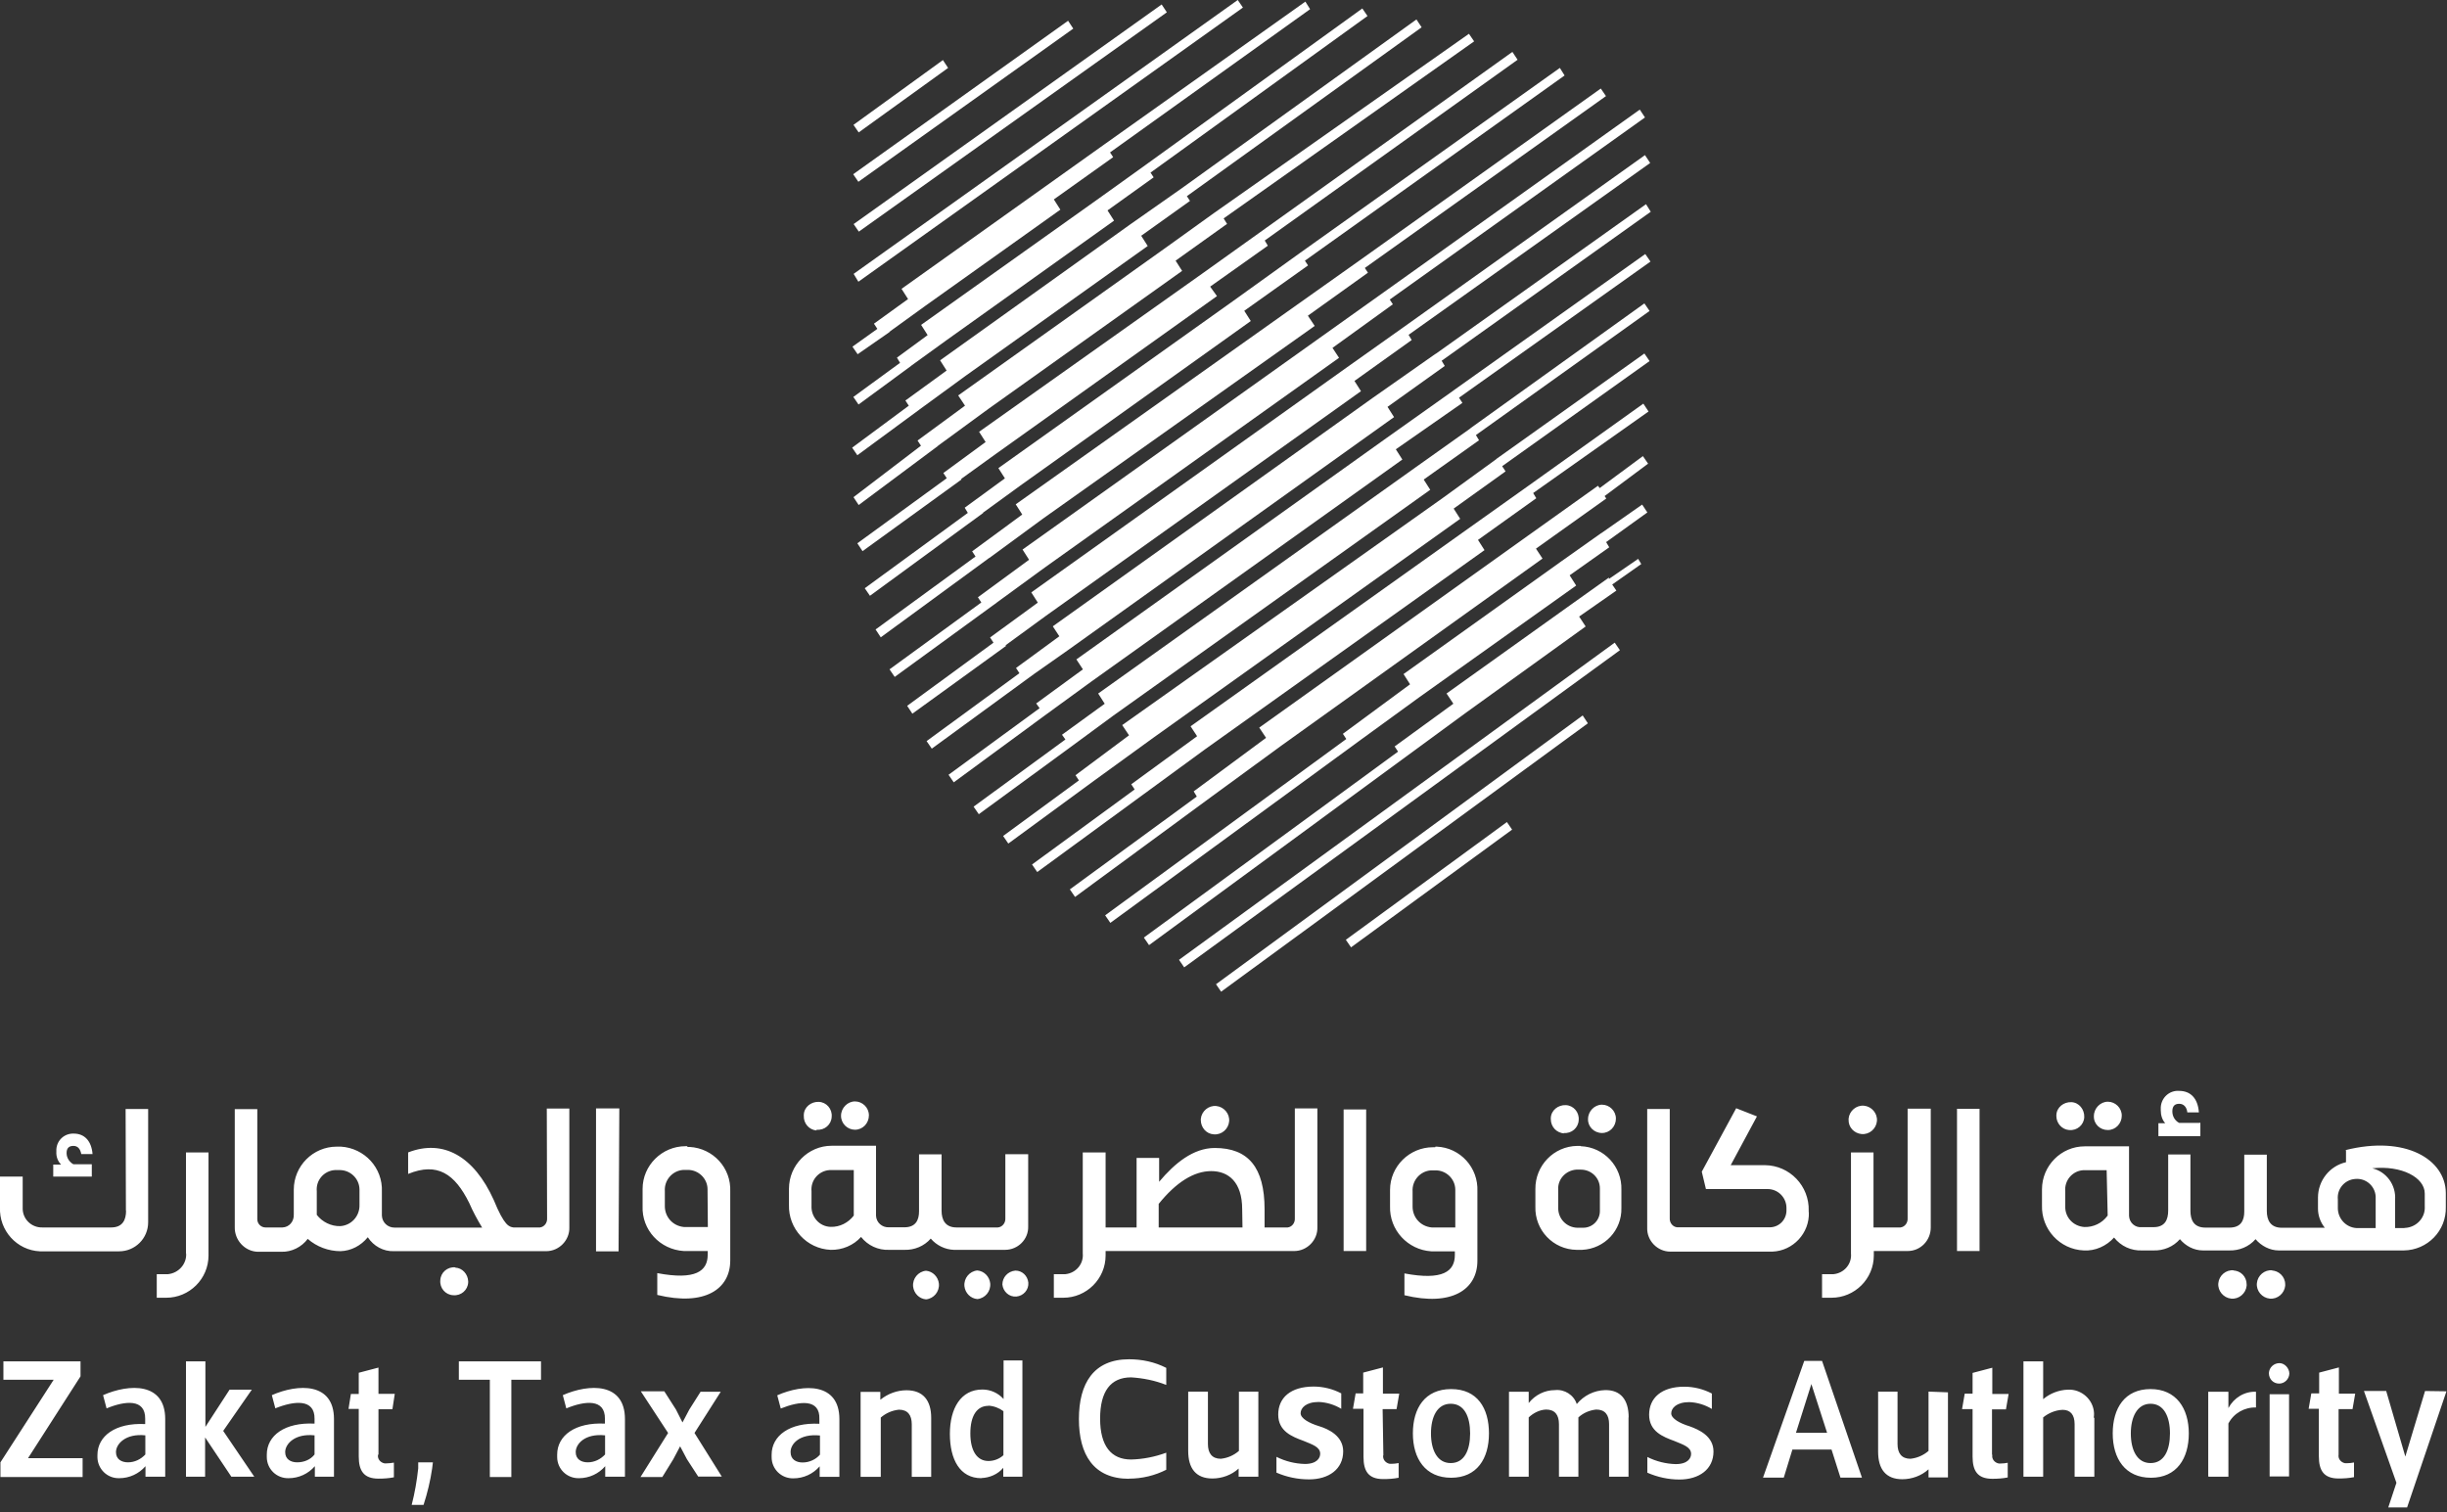 <svg width="165" height="102" viewBox="0 0 165 102" fill="none" xmlns="http://www.w3.org/2000/svg">
<rect x="0" y="0" width="165" height="102" fill="#333333" stroke="none"/>
<g id="Layer_1j" clip-path="url(#clip0_729_5466)">
<path id="Vector" d="M5.57 98.34V99.61H0.03V98.62L3.62 93.05H0.23V91.81H5.43V92.82L1.89 98.34H5.57ZM7.18 94.96L6.95 94.09C8.72 93.31 11.14 93.22 11.14 95.7V99.59H9.81V98.88C9.37 99.39 8.73 99.69 8.04 99.69C7.23 99.71 6.59 99.07 6.57 98.29V98.13C6.57 96.84 7.79 95.94 9.79 96.04V95.69C9.81 94.31 8.43 94.47 7.19 94.98L7.18 94.96ZM7.82 97.93C7.82 98.41 8.19 98.62 8.63 98.62C9.09 98.62 9.5 98.41 9.8 98.09V96.8C8.47 96.66 7.82 97.38 7.82 97.93ZM18.56 94.96L18.33 94.09C20.1 93.31 22.52 93.22 22.52 95.7V99.59H21.23V98.88C20.79 99.39 20.15 99.69 19.46 99.69C18.65 99.71 17.99 99.07 17.99 98.26V98.1C17.99 96.81 19.21 95.91 21.21 96.01V95.69C21.23 94.31 19.83 94.47 18.56 94.98V94.96ZM19.23 97.93C19.23 98.41 19.6 98.62 20.04 98.62C20.5 98.62 20.94 98.44 21.21 98.09V96.8C19.88 96.66 19.23 97.38 19.23 97.93ZM25.49 98.11C25.44 98.39 25.65 98.64 25.93 98.69H26.05C26.21 98.69 26.37 98.67 26.56 98.64V99.63C26.21 99.7 25.87 99.72 25.52 99.72C24.51 99.72 24.19 99.17 24.19 98.22V95.02H23.5L23.66 94.01H24.19V92.58L25.52 92.23V94H26.62L26.46 95.04H25.52V98.1H25.5L25.49 98.11ZM28.57 101.49H27.76C27.97 100.68 28.11 99.86 28.2 99.03V98.62H29.19L29.14 99.03C29.02 99.86 28.82 100.69 28.56 101.49H28.57ZM34.48 93.05V99.61H33.03V93.05H30.94V91.81H36.48V93.05H34.48ZM38.18 94.96L37.95 94.09C39.72 93.31 42.14 93.22 42.14 95.7V99.59H40.81V98.88C40.37 99.39 39.73 99.69 39.04 99.69C38.23 99.71 37.57 99.07 37.57 98.26V98.1C37.57 96.81 38.79 95.91 40.79 96.01V95.69C40.81 94.31 39.43 94.47 38.19 94.98L38.18 94.96ZM38.82 97.93C38.82 98.41 39.19 98.62 39.63 98.62C40.09 98.62 40.5 98.41 40.8 98.09V96.8C39.44 96.66 38.82 97.38 38.82 97.93ZM44.8 93.84L45.58 95.06L46.02 95.93L46.48 95.06L47.24 93.86H48.6L46.83 96.64L48.67 99.58H47.08L46.32 98.41L45.86 97.54L45.4 98.41L44.66 99.61H43.19L45.05 96.64L43.21 93.83H44.8V93.84ZM52.64 94.97L52.41 94.1C54.18 93.32 56.6 93.23 56.6 95.71V99.6H55.27V98.89C54.83 99.4 54.19 99.7 53.5 99.7C52.69 99.72 52.03 99.08 52.03 98.27V98.11C52.03 96.82 53.25 95.92 55.25 96.02V95.7C55.3 94.32 53.92 94.48 52.65 94.99L52.64 94.97ZM53.31 97.94C53.31 98.42 53.68 98.63 54.12 98.63C54.58 98.63 55.02 98.42 55.29 98.1V96.81C53.91 96.67 53.29 97.39 53.31 97.94ZM58.03 99.6V93.87H59.36V94.4C59.87 93.99 60.49 93.76 61.13 93.76C62.23 93.76 62.79 94.43 62.79 95.62V99.6H61.48V96.06C61.48 95.42 61.2 95.07 60.61 95.07C60.15 95.12 59.74 95.3 59.39 95.6V99.6H58.03ZM66.17 99.69C64.72 99.69 64.05 98.42 64.05 96.7C64.05 94.98 64.79 93.71 66.24 93.71C66.79 93.71 67.3 93.94 67.67 94.35V91.75H68.94V99.59H67.65V98.99C67.28 99.43 66.73 99.66 66.18 99.68L66.17 99.69ZM66.65 94.81C65.87 94.81 65.43 95.48 65.43 96.67C65.43 97.86 65.89 98.53 66.65 98.53C67.02 98.53 67.39 98.39 67.66 98.14V95.17C67.38 94.96 67.02 94.82 66.65 94.8V94.81ZM76.13 99.73C73.74 99.73 72.75 98.1 72.75 95.7C72.75 93.3 73.74 91.67 76.13 91.67C77 91.67 77.86 91.85 78.64 92.25V93.4C77.88 93.1 77.08 92.94 76.27 92.89C74.89 92.89 74.18 93.83 74.18 95.67C74.18 97.51 74.92 98.43 76.27 98.43C77.08 98.41 77.88 98.25 78.64 97.97V99.12C77.88 99.51 77.01 99.72 76.13 99.72V99.73ZM84.85 93.84V99.59H83.52V99.04C83.04 99.48 82.39 99.71 81.75 99.71C80.65 99.71 80.12 99.04 80.12 97.85V93.85H81.45V97.39C81.45 98.01 81.73 98.38 82.32 98.38C82.78 98.33 83.19 98.15 83.54 97.85V93.85H84.85V93.84ZM86.07 99.31V98.25C86.67 98.55 87.31 98.71 87.98 98.73C88.81 98.73 89.02 98.32 89.02 98.04C89.02 97.58 88.49 97.42 87.89 97.17C87.13 96.89 86.19 96.53 86.19 95.4C86.19 94.27 87.02 93.51 88.58 93.51C89.22 93.51 89.87 93.67 90.44 93.97V95.01C89.98 94.73 89.45 94.57 88.92 94.55C88.05 94.55 87.7 94.96 87.7 95.31C87.7 95.66 88.28 95.98 88.94 96.18C89.6 96.38 90.57 96.85 90.57 97.88C90.57 99.08 89.6 99.77 88.27 99.77C87.49 99.77 86.75 99.61 86.06 99.31H86.07ZM93.27 98.14C93.22 98.42 93.43 98.67 93.71 98.72H93.83C93.99 98.72 94.15 98.7 94.31 98.67V99.66C93.96 99.73 93.62 99.75 93.27 99.75C92.26 99.75 91.94 99.2 91.94 98.25V95.01H91.23L91.41 93.97H91.92V92.57L93.25 92.22V93.99H94.35L94.17 95.03H93.23L93.28 98.14H93.27ZM95.27 96.67C95.27 94.97 96.08 93.68 97.85 93.68C99.62 93.68 100.4 94.97 100.4 96.67C100.4 98.37 99.59 99.66 97.85 99.66C96.11 99.66 95.27 98.37 95.27 96.67ZM96.49 96.67C96.49 97.77 96.9 98.67 97.82 98.67C98.74 98.67 99.13 97.8 99.13 96.67C99.13 95.54 98.74 94.67 97.82 94.67C96.9 94.67 96.49 95.57 96.49 96.67ZM109.81 95.59V99.59H108.5V96.05C108.5 95.41 108.22 95.06 107.63 95.06C107.17 95.11 106.76 95.29 106.43 95.59V99.59H105.12V96.05C105.12 95.41 104.84 95.06 104.25 95.06C103.81 95.08 103.4 95.29 103.08 95.59V99.59H101.75V93.86H103.08V94.62C103.52 94.07 104.16 93.75 104.85 93.75C105.49 93.68 106.12 94.07 106.32 94.69C106.8 94.11 107.49 93.77 108.23 93.75C109.27 93.73 109.82 94.39 109.82 95.59H109.81ZM111.08 99.32V98.26C111.68 98.56 112.32 98.72 112.99 98.74C113.82 98.74 114.03 98.33 114.03 98.05C114.03 97.59 113.5 97.43 112.9 97.18C112.14 96.9 111.2 96.54 111.2 95.41C111.2 94.28 112.03 93.52 113.57 93.52C114.21 93.52 114.86 93.68 115.43 93.98V95.02C114.97 94.74 114.44 94.58 113.91 94.56C113.04 94.56 112.69 94.97 112.69 95.32C112.69 95.67 113.27 95.99 113.93 96.19C114.57 96.42 115.54 96.86 115.54 97.89C115.54 99.09 114.57 99.78 113.24 99.78C112.5 99.78 111.77 99.62 111.08 99.32ZM120.86 97.76L120.28 99.65H118.88L121.66 91.78H122.86L125.55 99.65H124.1L123.5 97.76H120.85H120.86ZM121.11 96.63H123.2L122.14 93.34L121.1 96.63H121.11ZM131.35 93.89V99.64H130.04V99.09C129.56 99.53 128.91 99.76 128.27 99.76C127.17 99.76 126.64 99.09 126.64 97.9V93.85H127.95V97.39C127.95 98.01 128.23 98.38 128.82 98.38C129.28 98.33 129.69 98.15 130.04 97.85V93.85L131.35 93.9V93.89ZM134.34 98.12C134.29 98.4 134.5 98.65 134.78 98.7H134.9C135.06 98.7 135.22 98.68 135.38 98.65V99.64C135.03 99.71 134.69 99.73 134.34 99.73C133.33 99.73 133.01 99.18 133.01 98.23V95.03H132.3L132.48 93.99H133.01V92.59L134.34 92.24V94.01H135.44L135.26 95.05H134.32V98.11H134.34V98.12ZM141.22 95.61V99.59H139.89V96.05C139.89 95.41 139.61 95.08 139.08 95.08C138.6 95.1 138.14 95.29 137.77 95.59V99.59H136.44V91.81H137.77V94.36C138.23 93.97 138.83 93.74 139.43 93.72C140.35 93.67 141.16 94.39 141.2 95.31C141.2 95.4 141.2 95.52 141.18 95.61H141.23H141.22ZM142.46 96.67C142.46 94.97 143.27 93.68 145.01 93.68C146.75 93.68 147.59 94.99 147.59 96.67C147.59 98.35 146.78 99.66 145.04 99.66C143.3 99.66 142.46 98.37 142.46 96.67ZM143.68 96.67C143.68 97.77 144.09 98.67 145.01 98.67C145.93 98.67 146.32 97.8 146.32 96.67C146.32 95.54 145.91 94.67 145.01 94.67C144.11 94.67 143.68 95.57 143.68 96.67ZM148.9 99.57V93.86H150.26V94.96C150.63 94.27 151.34 93.83 152.12 93.86V94.92C151.34 94.9 150.62 95.31 150.26 96V99.59H148.95L148.9 99.57ZM152.99 92.6C153.01 92.21 153.34 91.93 153.7 91.93C154.06 91.93 154.37 92.28 154.37 92.64C154.35 93.01 154.05 93.31 153.68 93.31C153.29 93.31 152.99 93.01 152.99 92.6ZM154.35 99.57H153.04V94.03H154.35V99.57ZM157.69 98.1C157.64 98.38 157.85 98.63 158.13 98.68H158.25C158.41 98.68 158.57 98.66 158.73 98.63V99.62C158.38 99.69 158.04 99.71 157.69 99.71C156.68 99.71 156.36 99.16 156.36 98.21V95.01H155.67L155.85 93.97H156.38V92.57L157.71 92.22V93.99H158.81L158.63 95.03H157.69V98.09V98.1ZM164.96 93.84L162.31 101.66H161.04L161.59 100L159.4 93.81H160.9L162.19 98.23L163.52 93.81L164.95 93.83L164.96 93.84ZM17.14 99.59H15.6L13.83 96.94V99.59H12.54V91.81H13.85V96.23L15.48 93.72H16.98L15.05 96.5L17.14 99.58V99.59ZM62.44 85.7C61.91 85.75 61.52 86.23 61.57 86.76C61.62 87.22 61.98 87.59 62.44 87.63C62.97 87.58 63.36 87.1 63.31 86.57C63.26 86.11 62.9 85.74 62.44 85.7ZM6.22 78.52H4.95C4.67 78.36 4.49 78.08 4.49 77.76C4.49 77.41 4.67 77.28 4.95 77.28C5.23 77.28 5.41 77.46 5.48 77.83H6.24C6.17 76.96 5.71 76.45 4.97 76.45C4.35 76.43 3.84 76.89 3.8 77.51V77.67C3.78 77.99 3.89 78.31 4.12 78.54H3.59V79.35H6.19V78.52H6.21H6.22ZM8.5 81.65C8.5 82.27 8.27 82.78 7.49 82.78H2.86C2.15 82.8 1.55 82.25 1.53 81.54V79.35H-1.66518e-05V81.42C-0.07 82.98 1.13 84.32 2.69 84.39H8.03C9.11 84.39 9.99 83.52 9.99 82.43V74.79H8.47L8.49 81.65H8.5ZM12.55 84.53C12.6 85.24 12.04 85.86 11.33 85.93H10.57V87.52H11.21C12.77 87.52 14.06 86.25 14.06 84.67V77.72H12.54V84.53H12.55ZM30.7 85.47C30.17 85.42 29.71 85.82 29.69 86.34C29.64 86.87 30.04 87.33 30.56 87.35C31.09 87.4 31.55 87 31.57 86.48V86.41C31.55 85.93 31.18 85.51 30.7 85.49V85.47ZM36.89 82.16C36.91 82.46 36.71 82.74 36.41 82.78H34.62C34.34 82.73 34.02 82.71 33.29 80.92C31.96 77.98 29.89 76.8 27.52 77.72V79.17C29.5 78.36 30.67 79.17 31.64 81.13C31.89 81.71 32.19 82.26 32.51 82.79H26.6C26.14 82.79 25.77 82.44 25.75 81.98V80.37C25.82 78.76 24.58 77.43 22.99 77.33H22.71C21.1 77.33 19.81 78.64 19.81 80.23V81.91C19.83 82.37 19.51 82.76 19.05 82.78H17.9C17.6 82.78 17.35 82.53 17.35 82.23V74.8H15.83V82.76C15.81 83.63 16.5 84.39 17.37 84.42H18.98C19.67 84.44 20.34 84.1 20.75 83.55C21.35 84.08 22.15 84.38 22.96 84.38C23.67 84.36 24.34 84.01 24.8 83.44C25.19 84.04 25.86 84.41 26.57 84.38H36.83C37.7 84.38 38.42 83.64 38.39 82.77V74.76H36.87L36.89 82.17V82.16ZM24.24 81.26C24.26 82.02 23.69 82.64 22.95 82.69C22.33 82.71 21.73 82.41 21.36 81.93V80.34C21.29 79.6 21.84 78.96 22.58 78.91H22.86C23.6 78.89 24.22 79.46 24.24 80.2V81.26ZM41.75 74.75H40.19V84.39H41.71L41.76 74.75H41.75ZM46.37 77.3H46.23C44.64 77.3 43.33 78.59 43.33 80.18V81.33C43.26 82.94 44.5 84.27 46.11 84.37H47.72V84.62C47.72 85.72 46.91 86.35 44.32 85.86V87.33C47.52 88.11 49.24 86.94 49.24 85.01V80.36C49.31 78.77 48.09 77.44 46.5 77.35H46.34L46.36 77.3H46.37ZM47.73 82.75H46.12C45.36 82.68 44.81 82.06 44.83 81.3V80.33C44.78 79.59 45.34 78.95 46.07 78.9H46.35C47.09 78.88 47.71 79.48 47.71 80.21V80.35L47.73 82.74V82.75ZM55.07 76.19C55.6 76.24 56.06 75.84 56.08 75.32C56.13 74.79 55.73 74.33 55.21 74.31C54.69 74.29 54.22 74.66 54.2 75.18V75.25C54.18 75.76 54.55 76.19 55.05 76.24L55.07 76.19ZM57.65 76.19C58.18 76.19 58.59 75.75 58.59 75.22C58.59 74.69 58.15 74.28 57.65 74.28C57.15 74.28 56.71 74.72 56.71 75.25C56.71 75.78 57.15 76.19 57.65 76.19ZM68.46 85.69C67.95 85.74 67.59 86.15 67.59 86.63C67.64 87.11 68.05 87.48 68.53 87.44C69.01 87.4 69.38 86.98 69.34 86.5C69.29 86.04 68.93 85.69 68.47 85.69H68.46ZM69.33 82.72V77.84H67.79V82.16C67.81 82.48 67.58 82.76 67.28 82.78H64.5C63.74 82.78 63.49 82.27 63.49 81.65V77.85H61.97V81.69C61.97 82.29 61.74 82.77 60.98 82.77H59.94C59.48 82.79 59.09 82.45 59.07 81.99V77.27H56.08C54.49 77.27 53.2 78.58 53.2 80.17V81.25C53.15 82.86 54.4 84.22 56.01 84.29C56.79 84.31 57.55 83.99 58.06 83.42C58.52 84 59.21 84.32 59.95 84.29H60.99C61.66 84.31 62.32 84.04 62.76 83.53C63.15 83.99 63.73 84.27 64.32 84.29H67.77C68.64 84.29 69.36 83.58 69.33 82.7V82.72ZM57.57 81.98C57.2 82.46 56.63 82.76 56.01 82.74C55.25 82.72 54.68 82.07 54.72 81.31V80.34C54.65 79.6 55.2 78.96 55.94 78.91H57.57V81.97V81.98ZM65.9 85.68C65.37 85.73 64.98 86.21 65.03 86.74C65.08 87.2 65.44 87.57 65.9 87.61C66.43 87.56 66.82 87.08 66.77 86.55C66.72 86.09 66.36 85.72 65.9 85.68ZM81.84 76.5C82.37 76.55 82.83 76.15 82.88 75.63C82.93 75.11 82.53 74.64 82.01 74.59C81.49 74.54 81.02 74.94 80.97 75.46V75.53C80.97 76.04 81.34 76.47 81.84 76.5ZM87.31 82.16C87.33 82.46 87.13 82.74 86.83 82.78H85.27V81.56C85.27 78.73 84.17 77.42 81.91 77.42C80.46 77.42 79.2 78.46 78.16 79.7V78.09H76.64V82.78H74.55V77.72H73.01V84.53C73.08 85.24 72.55 85.86 71.84 85.93H71.06V87.52H71.7C73.26 87.52 74.55 86.25 74.55 84.67V84.37H87.27C88.14 84.37 88.86 83.63 88.83 82.76V74.75H87.31V82.16ZM83.79 82.78H78.13V81.19C79.3 79.74 80.5 78.98 81.67 78.98C82.84 78.98 83.76 79.72 83.76 81.56L83.78 82.78H83.79ZM92.12 74.82H90.6V84.37H92.12V74.82ZM96.77 77.37H96.63C95.04 77.37 93.73 78.66 93.73 80.25V81.35C93.68 82.96 94.93 84.29 96.51 84.39H98.1V84.64C98.1 85.74 97.29 86.37 94.7 85.88V87.35C97.9 88.13 99.62 86.96 99.62 85.03V80.34C99.69 78.75 98.47 77.4 96.88 77.33H96.79L96.77 77.38V77.37ZM98.13 82.78H96.54C95.78 82.71 95.23 82.09 95.25 81.33V80.36C95.2 79.62 95.76 78.98 96.49 78.93H96.77C97.51 78.91 98.13 79.51 98.13 80.24V82.77V82.78ZM108.02 76.41C108.55 76.41 108.96 75.97 108.96 75.44C108.96 74.91 108.52 74.5 108.02 74.5C107.52 74.5 107.08 74.94 107.08 75.47C107.06 75.98 107.49 76.41 108.02 76.41ZM105.44 76.41C105.97 76.46 106.43 76.06 106.45 75.54C106.5 75.01 106.1 74.55 105.58 74.53C105.06 74.51 104.59 74.88 104.57 75.4V75.47C104.57 76 104.96 76.41 105.49 76.44H105.44V76.42V76.41ZM106.57 77.28H106.36C104.77 77.3 103.51 78.61 103.53 80.2V81.37C103.48 82.96 104.73 84.27 106.31 84.29H106.68C108.2 84.22 109.37 82.96 109.33 81.46V80.24C109.38 78.68 108.16 77.36 106.59 77.3L106.57 77.28ZM107.88 81.63C107.9 82.27 107.4 82.8 106.75 82.8H106.36C105.62 82.78 105.05 82.18 105.07 81.44V80.24C105.02 79.53 105.58 78.93 106.29 78.88H106.59C107.3 78.88 107.88 79.43 107.88 80.15V81.62V81.63ZM125.52 76.48C126.05 76.53 126.51 76.13 126.56 75.61C126.61 75.09 126.21 74.62 125.69 74.57C125.17 74.52 124.7 74.92 124.65 75.44V75.51C124.63 76.02 125.02 76.43 125.52 76.48ZM128.63 82.16C128.65 82.46 128.45 82.74 128.15 82.78H126.33V77.72H124.81V84.53C124.88 85.24 124.35 85.86 123.64 85.93H122.86V87.52H123.5C125.06 87.52 126.35 86.25 126.35 84.67V84.37H128.63C129.5 84.37 130.19 83.66 130.19 82.78V74.77H128.63V82.15V82.16ZM133.48 74.78H131.96V84.37H133.48V74.78ZM139.53 76.21C140.06 76.26 140.52 75.86 140.54 75.34C140.56 74.82 140.19 74.35 139.67 74.33C139.15 74.31 138.68 74.68 138.66 75.2V75.27C138.66 75.75 139.03 76.17 139.51 76.21H139.53ZM142.13 76.21C142.66 76.21 143.07 75.77 143.07 75.24C143.07 74.71 142.63 74.3 142.13 74.3C141.63 74.3 141.19 74.74 141.19 75.27C141.17 75.8 141.6 76.21 142.13 76.21ZM148.32 75.73H146.94C146.64 75.57 146.48 75.27 146.48 74.95C146.48 74.6 146.64 74.44 146.94 74.44C147.24 74.44 147.45 74.65 147.49 75.02H148.27C148.2 74.05 147.69 73.57 146.94 73.57C146.3 73.52 145.74 74.01 145.7 74.67V74.88C145.7 75.2 145.79 75.52 146 75.75H145.54V76.62H148.37V75.72H148.32V75.73ZM150.62 85.67C150.09 85.62 149.63 86.02 149.58 86.54C149.53 87.06 149.93 87.53 150.45 87.58C150.97 87.63 151.44 87.23 151.49 86.71V86.62C151.49 86.09 151.08 85.68 150.55 85.68H150.53H150.62V85.67ZM153.22 85.67C152.69 85.62 152.23 86.02 152.18 86.54C152.13 87.06 152.53 87.53 153.05 87.58C153.57 87.63 154.04 87.23 154.09 86.71V86.62C154.09 86.09 153.65 85.68 153.15 85.68H153.22V85.67ZM158.19 77.57V78.38C157.09 78.63 156.3 79.62 156.3 80.77V81.51C156.3 81.97 156.46 82.43 156.76 82.8H153.86C153.1 82.8 152.85 82.29 152.85 81.67V77.87H151.33V81.71C151.33 82.31 151.1 82.79 150.34 82.79H148.71C147.93 82.79 147.7 82.28 147.7 81.66V77.86H146.2V81.63C146.2 82.25 145.99 82.76 145.21 82.76H144.43C143.97 82.81 143.58 82.46 143.56 82V77.31H140.57C138.98 77.31 137.69 78.62 137.69 80.21V81.29C137.64 82.9 138.89 84.26 140.5 84.33C141.28 84.38 142.04 84.03 142.55 83.46C143.01 84.04 143.7 84.36 144.44 84.33H145.22C145.89 84.35 146.55 84.08 146.99 83.57C147.38 84.03 147.93 84.33 148.55 84.33H150.32C150.99 84.35 151.65 84.08 152.09 83.57C152.48 84.03 153.06 84.33 153.65 84.33H162.09C163.68 84.31 164.97 83 164.92 81.39V80.45C164.9 78.2 162.21 76.54 158.13 77.57H158.18H158.19ZM142.11 81.99C141.74 82.5 141.14 82.77 140.55 82.75C139.79 82.7 139.22 82.08 139.26 81.32V80.35C139.19 79.61 139.74 78.97 140.46 78.92H142.05L142.12 81.98L142.11 81.99ZM160.21 82.82H158.88C158.19 82.77 157.66 82.2 157.64 81.51V80.89C157.57 80.18 158.1 79.56 158.81 79.51C159.52 79.44 160.14 79.97 160.19 80.68V82.82H160.21ZM162.14 82.82H161.5V80.91C161.57 79.92 160.92 79.02 159.96 78.79C161.94 78.58 163.5 79.41 163.5 80.49V81.36C163.55 82.12 162.95 82.76 162.19 82.81H162.07H162.14V82.82ZM121.97 81.76C122.02 83.16 120.91 84.36 119.51 84.41H112.63C111.76 84.41 111.04 83.67 111.07 82.8V74.79H112.59V82.15C112.57 82.47 112.8 82.75 113.1 82.77H119.36C120 82.75 120.49 82.22 120.46 81.57V81.5C120.48 80.79 119.91 80.19 119.19 80.19H115.03L114.75 79.02L117.07 74.74L118.47 75.29L116.7 78.58H119.02C120.68 78.6 122.01 79.98 121.96 81.66C121.96 81.71 121.96 81.73 121.96 81.75L121.97 81.76Z" fill="white"/>
<g id="Group">
<path id="Vector_2" d="M83.81 0.51L83.46 0L57.56 18.47L57.88 19L83.81 0.51Z" fill="white"/>
<path id="Vector_3" d="M78.68 0.831L78.33 0.301L57.56 15.111L57.91 15.621L78.68 0.831Z" fill="white"/>
<path id="Vector_4" d="M72.37 1.93L72.02 1.4L57.53 11.75L57.88 12.26L72.37 1.93Z" fill="white"/>
<path id="Vector_5" d="M63.93 4.581L63.58 4.051L57.55 8.421L57.9 8.931L63.93 4.581Z" fill="white"/>
<path id="Vector_6" d="M96.8 23.86L92.54 26.849L70.99 42.239L71.43 42.91L68.51 45.05L68.74 45.4L62.48 49.98L62.83 50.489L69.73 45.45L72.05 43.819L94 28.13L93.56 27.439L97.42 24.68L97.21 24.329L111.31 14.28L110.99 13.77L96.8 23.869V23.86Z" fill="white"/>
<path id="Vector_7" d="M98 26.341L93.49 29.541L72.58 44.471L73.02 45.141L69.87 47.441L70.1 47.761L63.96 52.251L64.31 52.761L70.45 48.251L73.58 45.971L94.56 30.991L94.12 30.301L98.61 27.171L98.38 26.821L111.29 17.641L110.94 17.131L98.01 26.331L98 26.341Z" fill="white"/>
<path id="Vector_8" d="M99.15 28.891L95.42 31.541L74.05 46.771L74.49 47.461L71.61 49.551L71.84 49.871L65.65 54.401L66 54.911L72.19 50.381L75.07 48.261L96.44 33.031L96 32.341L99.73 29.691L99.52 29.341L111.23 20.971L110.88 20.461L99.15 28.881V28.891Z" fill="white"/>
<path id="Vector_9" d="M100.9 30.96L97.29 33.58L75.67 48.9L76.13 49.59L72.52 52.28L72.75 52.63L67.64 56.38L67.99 56.89L73.83 52.61L77.76 49.76L98.46 34.99L98.02 34.3L101.52 31.79L101.29 31.44L111.23 24.35L110.88 23.84L100.9 30.95V30.96Z" fill="white"/>
<path id="Vector_10" d="M103.06 32.761L99.01 35.641L80.28 48.981L80.72 49.651L76.28 52.891L76.51 53.241L69.59 58.301L69.94 58.811L77.46 53.311L81.26 50.531L100.1 37.101L99.66 36.411L103.59 33.601L103.38 33.251L111.16 27.751L110.81 27.221L103.06 32.761Z" fill="white"/>
<path id="Vector_11" d="M107.87 32.92L107.75 32.76L103.01 36.14L84.91 49.07L85.37 49.76L80.49 53.37L80.7 53.72L72.14 59.98L72.49 60.49L81.69 53.73L86.41 50.28L104.01 37.67L103.57 37L108.31 33.62L108.03 33.21L108.19 33.46L111.13 31.27L110.78 30.76L107.86 32.92H107.87Z" fill="white"/>
<path id="Vector_12" d="M107.96 35.959L105.29 37.849L94.64 45.459L95.08 46.149L90.55 49.489L90.78 49.839L74.52 61.729L74.87 62.239L91.76 49.889L95.72 47.009L106.28 39.489L105.84 38.799L108.51 36.909L108.3 36.559L111.08 34.559L110.73 34.029L107.97 35.959H107.96Z" fill="white"/>
<path id="Vector_13" d="M108.49 39.039V38.95L105.98 40.739L97.54 46.77L98 47.459L94.04 50.34L94.27 50.69L77.13 63.23L77.48 63.739L95.42 50.58L98.87 48.05L106.92 42.249L106.48 41.58L108.99 39.83L108.71 39.419L110.67 38.039L110.46 37.69L108.48 39.05L108.49 39.039Z" fill="white"/>
<path id="Vector_14" d="M59.97 22.379L62.39 20.629L71.5 14.139L71.06 13.449L75.06 10.599L74.85 10.279L88.34 0.619L88.02 0.109L74.45 9.749L70.45 12.599L60.79 19.479L61.23 20.169L58.93 21.829L59.16 22.179L57.48 23.379L57.83 23.889L59.99 22.389L59.97 22.379Z" fill="white"/>
<path id="Vector_15" d="M61.45 24.66L63.87 22.91L75.12 14.88L74.68 14.19L77.79 11.96L77.58 11.64L92.21 1.08L91.86 0.57L77.21 11.15L74.1 13.38L62.11 21.91L62.55 22.6L60.48 24.12L60.69 24.47L57.54 26.77L57.89 27.28L61.46 24.66H61.45Z" fill="white"/>
<path id="Vector_16" d="M61.98 27.631L65.13 25.331L77.39 16.59L76.95 15.9L80.24 13.55L80.03 13.23L95.86 1.841L95.51 1.311L79.68 12.7L76.23 15.12L63.39 24.3L63.83 24.991L61.05 27.011L61.28 27.36L57.46 30.191L57.81 30.701L61.97 27.64L61.98 27.631Z" fill="white"/>
<path id="Vector_17" d="M63.24 30.069L66.67 27.559L79.71 18.269L79.27 17.579L82.74 15.099L82.51 14.729L99.4 2.789L99.05 2.279L81.87 14.359L78.6 16.709L64.61 26.669L65.07 27.359L61.87 29.709L62.1 30.059L57.55 33.529L57.9 34.059L63.24 30.079V30.069Z" fill="white"/>
<path id="Vector_18" d="M64.81 32.3L67.04 30.69L82.06 19.97L81.6 19.33L85.49 16.57L85.28 16.22L102.33 4.03L101.98 3.5L84.93 15.69L81.04 18.47L66.02 29.12L66.46 29.81L63.61 31.9L63.84 32.25L57.81 36.64L58.16 37.17L64.83 32.34L64.81 32.29V32.3Z" fill="white"/>
<path id="Vector_19" d="M66.28 34.58L68.81 32.74L84.34 21.65L83.9 20.96L88.2 17.9L87.99 17.58L105.5 5.09L105.18 4.58L87.67 17.05L83.12 20.32L67.32 31.57L67.76 32.26L65.05 34.24L65.26 34.59L58.31 39.67L58.66 40.18L66.3 34.59L66.28 34.58Z" fill="white"/>
<path id="Vector_20" d="M66.71 37.631L70.32 34.981L88.65 21.981L88.19 21.291L92.24 18.391L92.03 18.071L108.29 6.481L107.94 5.971L91.68 17.561L87.49 20.531L68.49 34.011L68.93 34.701L65.55 37.181L65.78 37.531L59.04 42.451L59.39 42.981L66.71 37.621V37.631Z" fill="white"/>
<path id="Vector_21" d="M67.22 40.631L70.44 38.281L90.29 24.131L89.85 23.461L93.92 20.521L93.71 20.201L110.92 7.921L110.57 7.391L93.36 19.671L89.29 22.571L68.95 37.061L69.39 37.751L65.94 40.281L66.17 40.631L59.98 45.141L60.33 45.651L67.21 40.641L67.22 40.631Z" fill="white"/>
<path id="Vector_22" d="M67.8 43.521L70.54 41.521L91.77 26.381L91.33 25.691L95.19 22.931L94.98 22.581L111.27 10.991L110.92 10.461L94.66 22.051L90.77 24.811L69.54 39.951L69.98 40.641L66.76 42.991L66.99 43.341L61.17 47.601L61.52 48.131L67.85 43.551L67.8 43.531V43.521Z" fill="white"/>
<path id="Vector_23" d="M79.5 64.73L79.85 65.24L109.23 43.85L108.88 43.34L79.5 64.73Z" fill="white"/>
<path id="Vector_24" d="M81.99 66.37L82.34 66.88L107.07 48.78L106.72 48.25L81.99 66.38V66.37Z" fill="white"/>
<path id="Vector_25" d="M90.75 63.38L91.1 63.889L101.96 55.95L101.61 55.44L90.75 63.38Z" fill="white"/>
</g>
</g>
<defs>
<clipPath id="clip0_729_5466">
<rect width="164.97" height="101.66" fill="white"/>
</clipPath>
</defs>
</svg>
